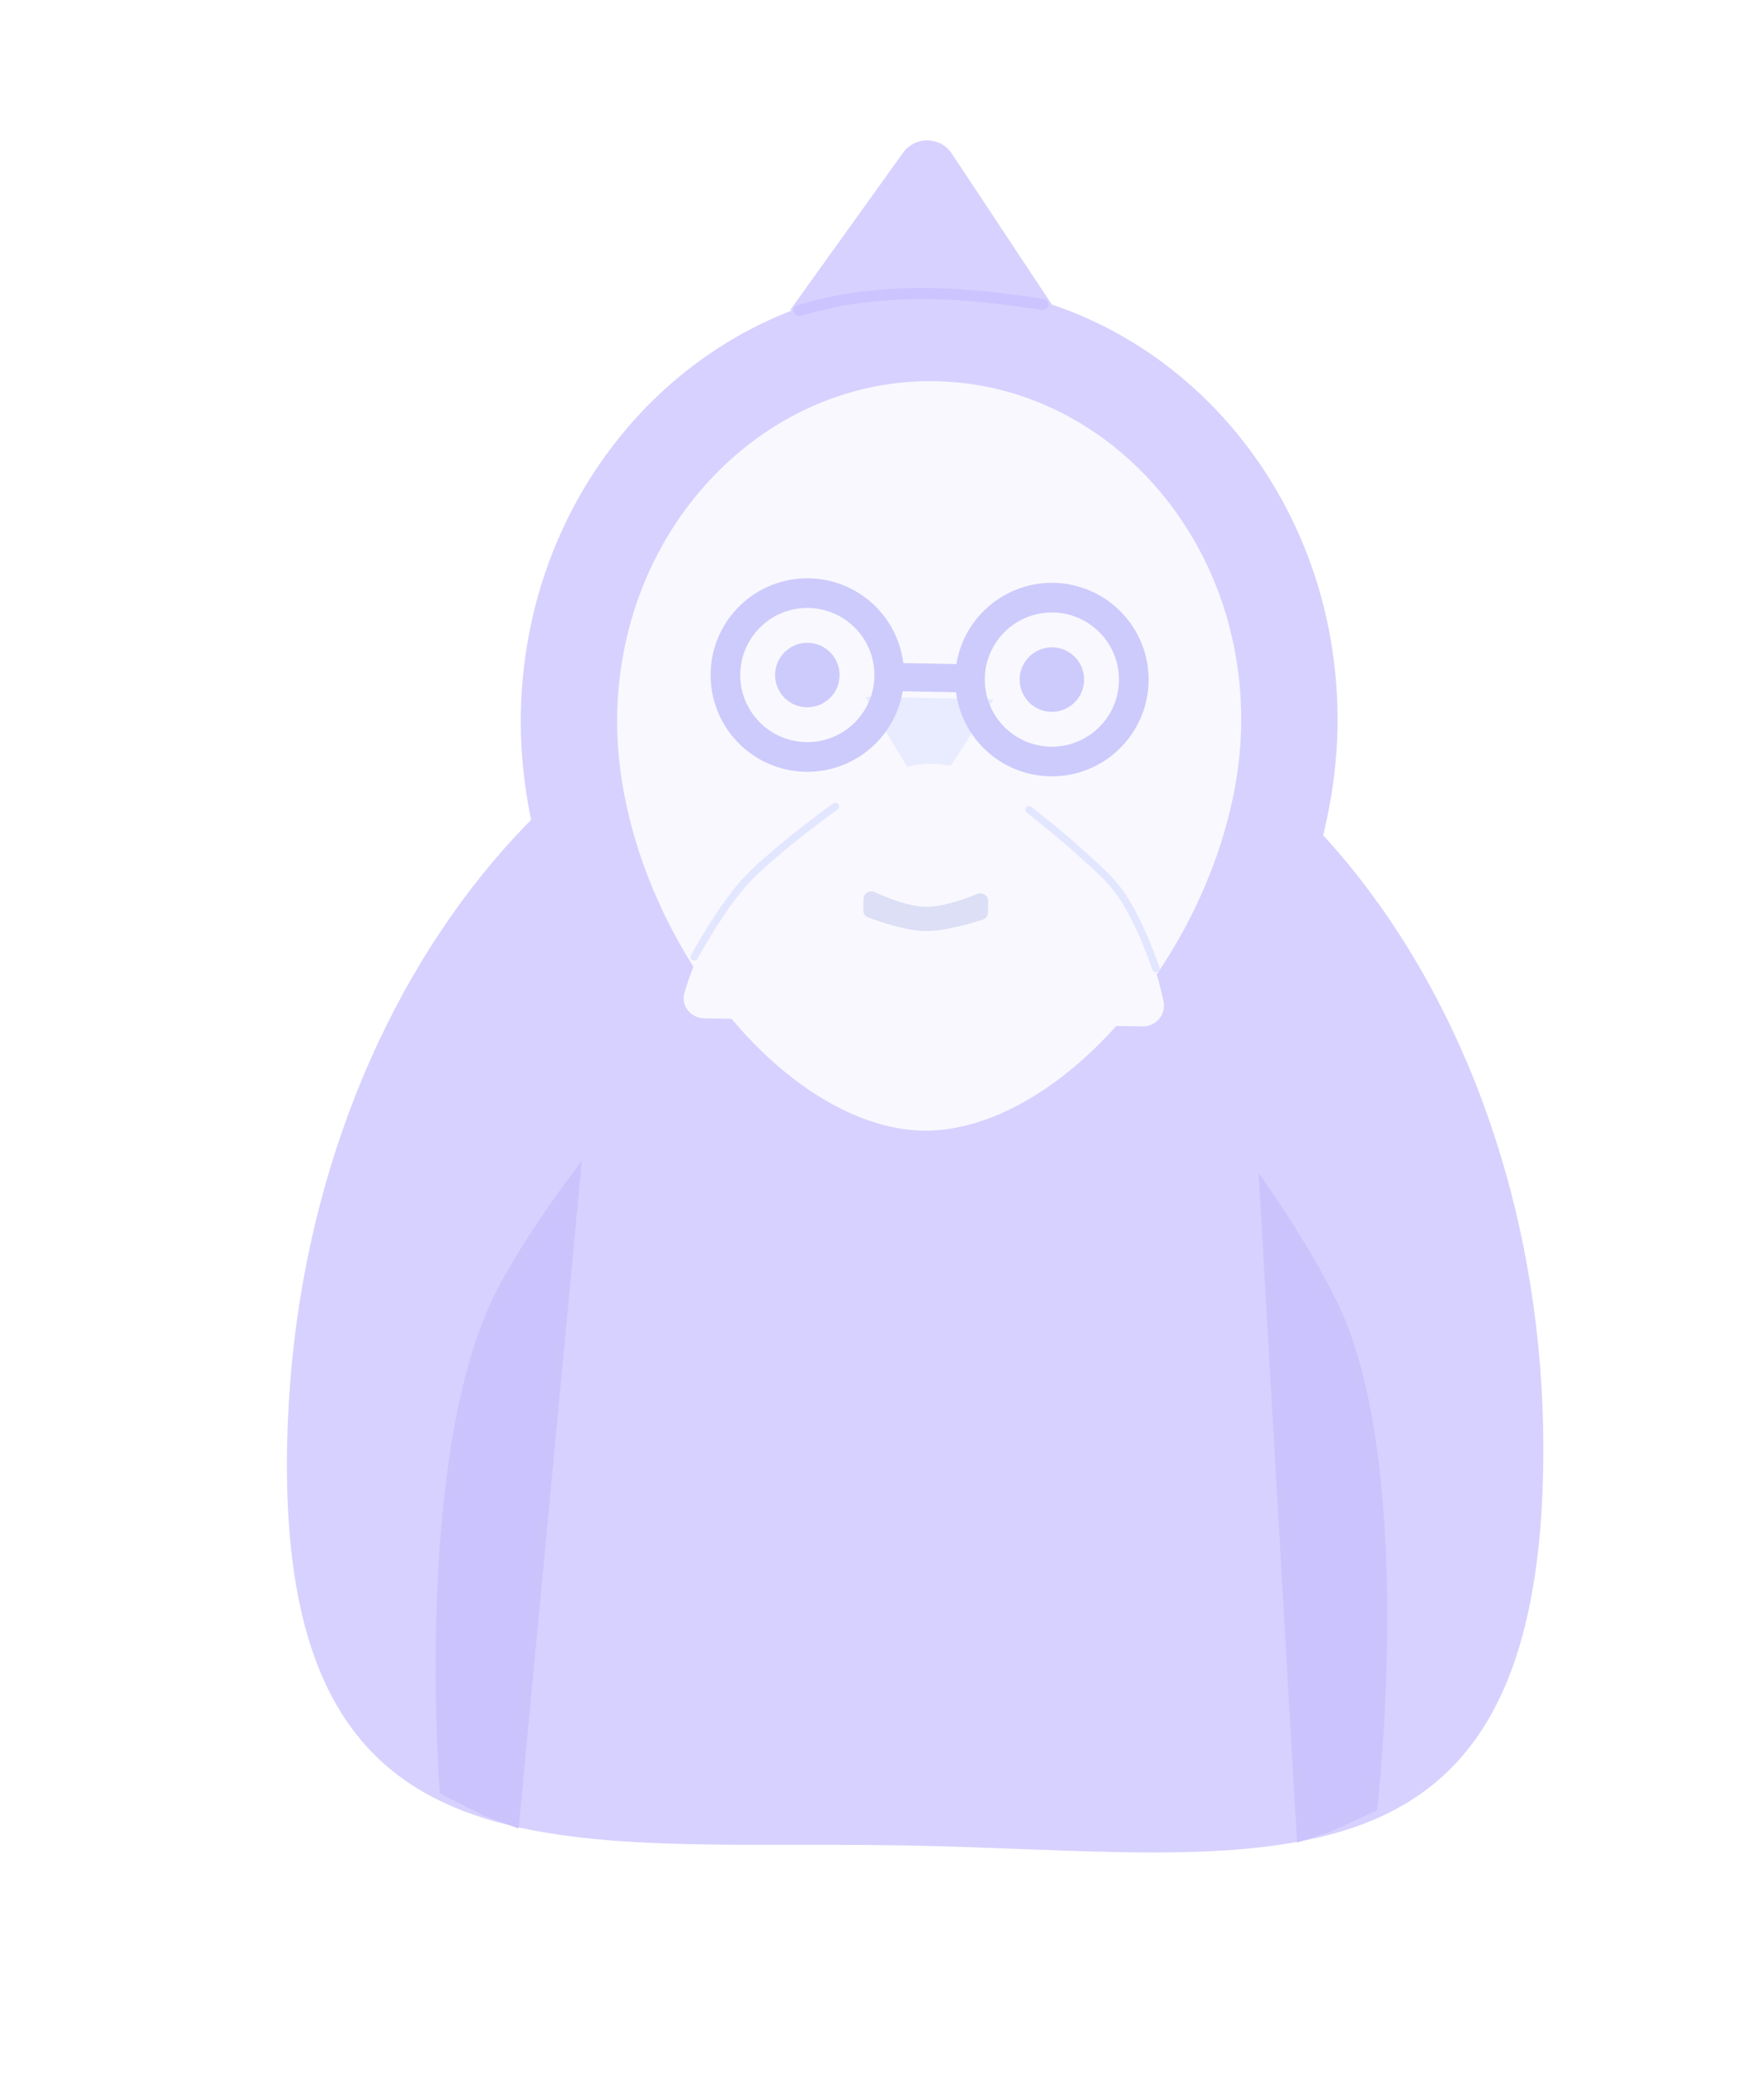 <svg width="2380" height="2799" viewBox="0 0 2380 2799" fill="none"
    xmlns="http://www.w3.org/2000/svg">
    <path
        d="M2082.07 1981.64C2070.86 2586.28 1693 2498.01 1225.01 2489.34C757.034 2480.66 376.154 2554.87 387.363 1950.22C398.572 1345.57 787.032 862.441 1255.01 871.117C1722.99 879.792 2093.28 1376.99 2082.07 1981.64Z"
        fill="#D7D1FF" />
    <path
        d="M1263.33 449.198C1527.77 454.1 1744.98 688.343 1739.55 981.308C1736.85 1127.07 1673.21 1283.18 1576.24 1401.98C1478.44 1521.8 1356.36 1592.72 1242.53 1590.01C1128.16 1587.28 1008.53 1511.47 915.292 1388.53C822.806 1266.58 765.02 1109 767.721 963.292C773.152 670.328 998.903 444.296 1263.33 449.198Z"
        fill="#F9F8FE" stroke="#D7D1FF" stroke-width="130" />
    <g opacity="0.8" filter="url(#filter0_g_158_28)">
        <path d="M1251.62 1081.09L1340.79 943.219L1167.62 940.008L1251.62 1081.09Z" fill="#E4E9FE" />
    </g>
    <circle cx="1089.25" cy="910.551" r="43.5" transform="rotate(1.062 1089.25 910.551)"
        fill="#CDCBFC" />
    <circle cx="1419.2" cy="916.667" r="43.5" transform="rotate(1.062 1419.2 916.667)"
        fill="#CDCBFC" />
    <path
        d="M1091.3 800.07C1152.32 801.201 1200.87 851.582 1199.74 912.599C1198.6 973.616 1148.22 1022.16 1087.21 1021.03C1026.19 1019.9 977.642 969.52 978.773 908.503C979.904 847.486 1030.29 798.939 1091.3 800.07Z"
        stroke="#CDCBFC" stroke-width="40" />
    <path
        d="M1421.25 806.186C1482.26 807.318 1530.81 857.699 1529.68 918.716C1528.55 979.732 1478.17 1028.28 1417.15 1027.15C1356.13 1026.02 1307.59 975.636 1308.72 914.619C1309.85 853.602 1360.23 805.055 1421.25 806.186Z"
        stroke="#CDCBFC" stroke-width="40" />
    <rect x="1213.08" y="894.343" width="95" height="38" transform="rotate(1.062 1213.08 894.343)"
        fill="#CDCBFC" />
    <path
        d="M959.271 1260.77C1012.13 1188.19 1045.29 1137.48 1119.08 1087.2C1237.36 1006.61 1291.15 1014.37 1385.5 1092.14C1435.54 1133.39 1498.71 1184.84 1531.29 1240.65C1551.01 1274.43 1563.21 1319.91 1569.79 1350.76C1573.63 1368.75 1559.45 1384.85 1541.05 1384.51L950.181 1373.55C931.776 1373.21 918.258 1356.56 923.462 1338.91C930.322 1315.63 941.806 1284.75 959.271 1260.77Z"
        fill="#F9F8FE" />
    <path
        d="M1388.44 1092.13C1388.44 1092.13 1433.16 1127.24 1459.84 1151.96C1478.89 1169.61 1490.87 1178.48 1506.98 1198.84C1535.97 1235.48 1559.5 1306.33 1559.5 1306.33"
        stroke="#E2E6FF" stroke-width="10" stroke-linecap="round" />
    <path
        d="M1126.98 1087.78C1126.98 1087.78 1080.99 1121.21 1053.4 1144.93C1033.72 1161.85 1022.13 1170.91 1004.56 1190.03C972.458 1224.96 936.681 1290.79 936.681 1290.79"
        stroke="#E2E6FF" stroke-width="10" stroke-linecap="round" />
    <path
        d="M1165.1 1212.49C1165.24 1205.02 1173.27 1200.21 1180.06 1203.31C1197.11 1211.08 1225.69 1222.51 1247.55 1223.14C1270.41 1223.8 1300.89 1213.06 1318.78 1205.78C1325.67 1202.97 1333.48 1208.09 1333.34 1215.53L1333.05 1231.15C1332.97 1235.3 1330.35 1238.97 1326.4 1240.26C1311.4 1245.18 1273.64 1256.54 1246.94 1255.83C1221.28 1255.15 1185.52 1242.78 1171.1 1237.4C1167.22 1235.95 1164.73 1232.2 1164.81 1228.06L1165.1 1212.49Z"
        fill="#DCDFF5" />
    <path
        d="M1218.41 206.029C1234.73 183.287 1268.77 183.918 1284.24 207.25L1428.8 425.262L1065.86 418.534L1218.41 206.029Z"
        fill="#D7D1FF" />
    <path
        d="M1077.86 418.757C1077.86 418.757 1128.6 404.45 1161.9 400.941C1201.35 396.784 1223.21 395.356 1262.53 396.179C1288.1 396.714 1302.41 398.068 1327.88 400.449C1358.91 403.351 1407.07 410.584 1407.07 410.584"
        stroke="#CCC4FF" stroke-width="15" stroke-linecap="round" />
    <path
        d="M1804.31 1774.91C1773.24 1703.54 1707.14 1608.12 1707.14 1608.12L1756.91 2475.2L1792.04 2463.87L1850.89 2437.02C1850.89 2437.02 1901.72 1998.7 1804.31 1774.91Z"
        fill="#CBC3FE" stroke="#CBC3FC" stroke-width="15" stroke-linecap="round" />
    <path
        d="M671.799 1754.41C705.489 1684.24 775.082 1591.34 775.082 1591.34L693.211 2455.98L658.529 2443.36L600.706 2414.35C600.706 2414.35 566.161 1974.44 671.799 1754.41Z"
        fill="#CBC3FE" stroke="#CBC3FC" stroke-width="15" stroke-linecap="round" />
    <defs>
        <filter id="filter0_g_158_28" x="1147.62" y="920.008" width="213.176" height="181.081"
            filterUnits="userSpaceOnUse" color-interpolation-filters="sRGB">
            <feFlood flood-opacity="0" result="BackgroundImageFix" />
            <feBlend mode="normal" in="SourceGraphic" in2="BackgroundImageFix" result="shape" />
            <feTurbulence type="fractalNoise" baseFrequency="2 2" numOctaves="3" seed="8745" />
            <feDisplacementMap in="shape" scale="40" xChannelSelector="R" yChannelSelector="G"
                result="displacedImage" width="100%" height="100%" />
            <feMerge result="effect1_texture_158_28">
                <feMergeNode in="displacedImage" />
            </feMerge>
        </filter>
    </defs>
</svg>